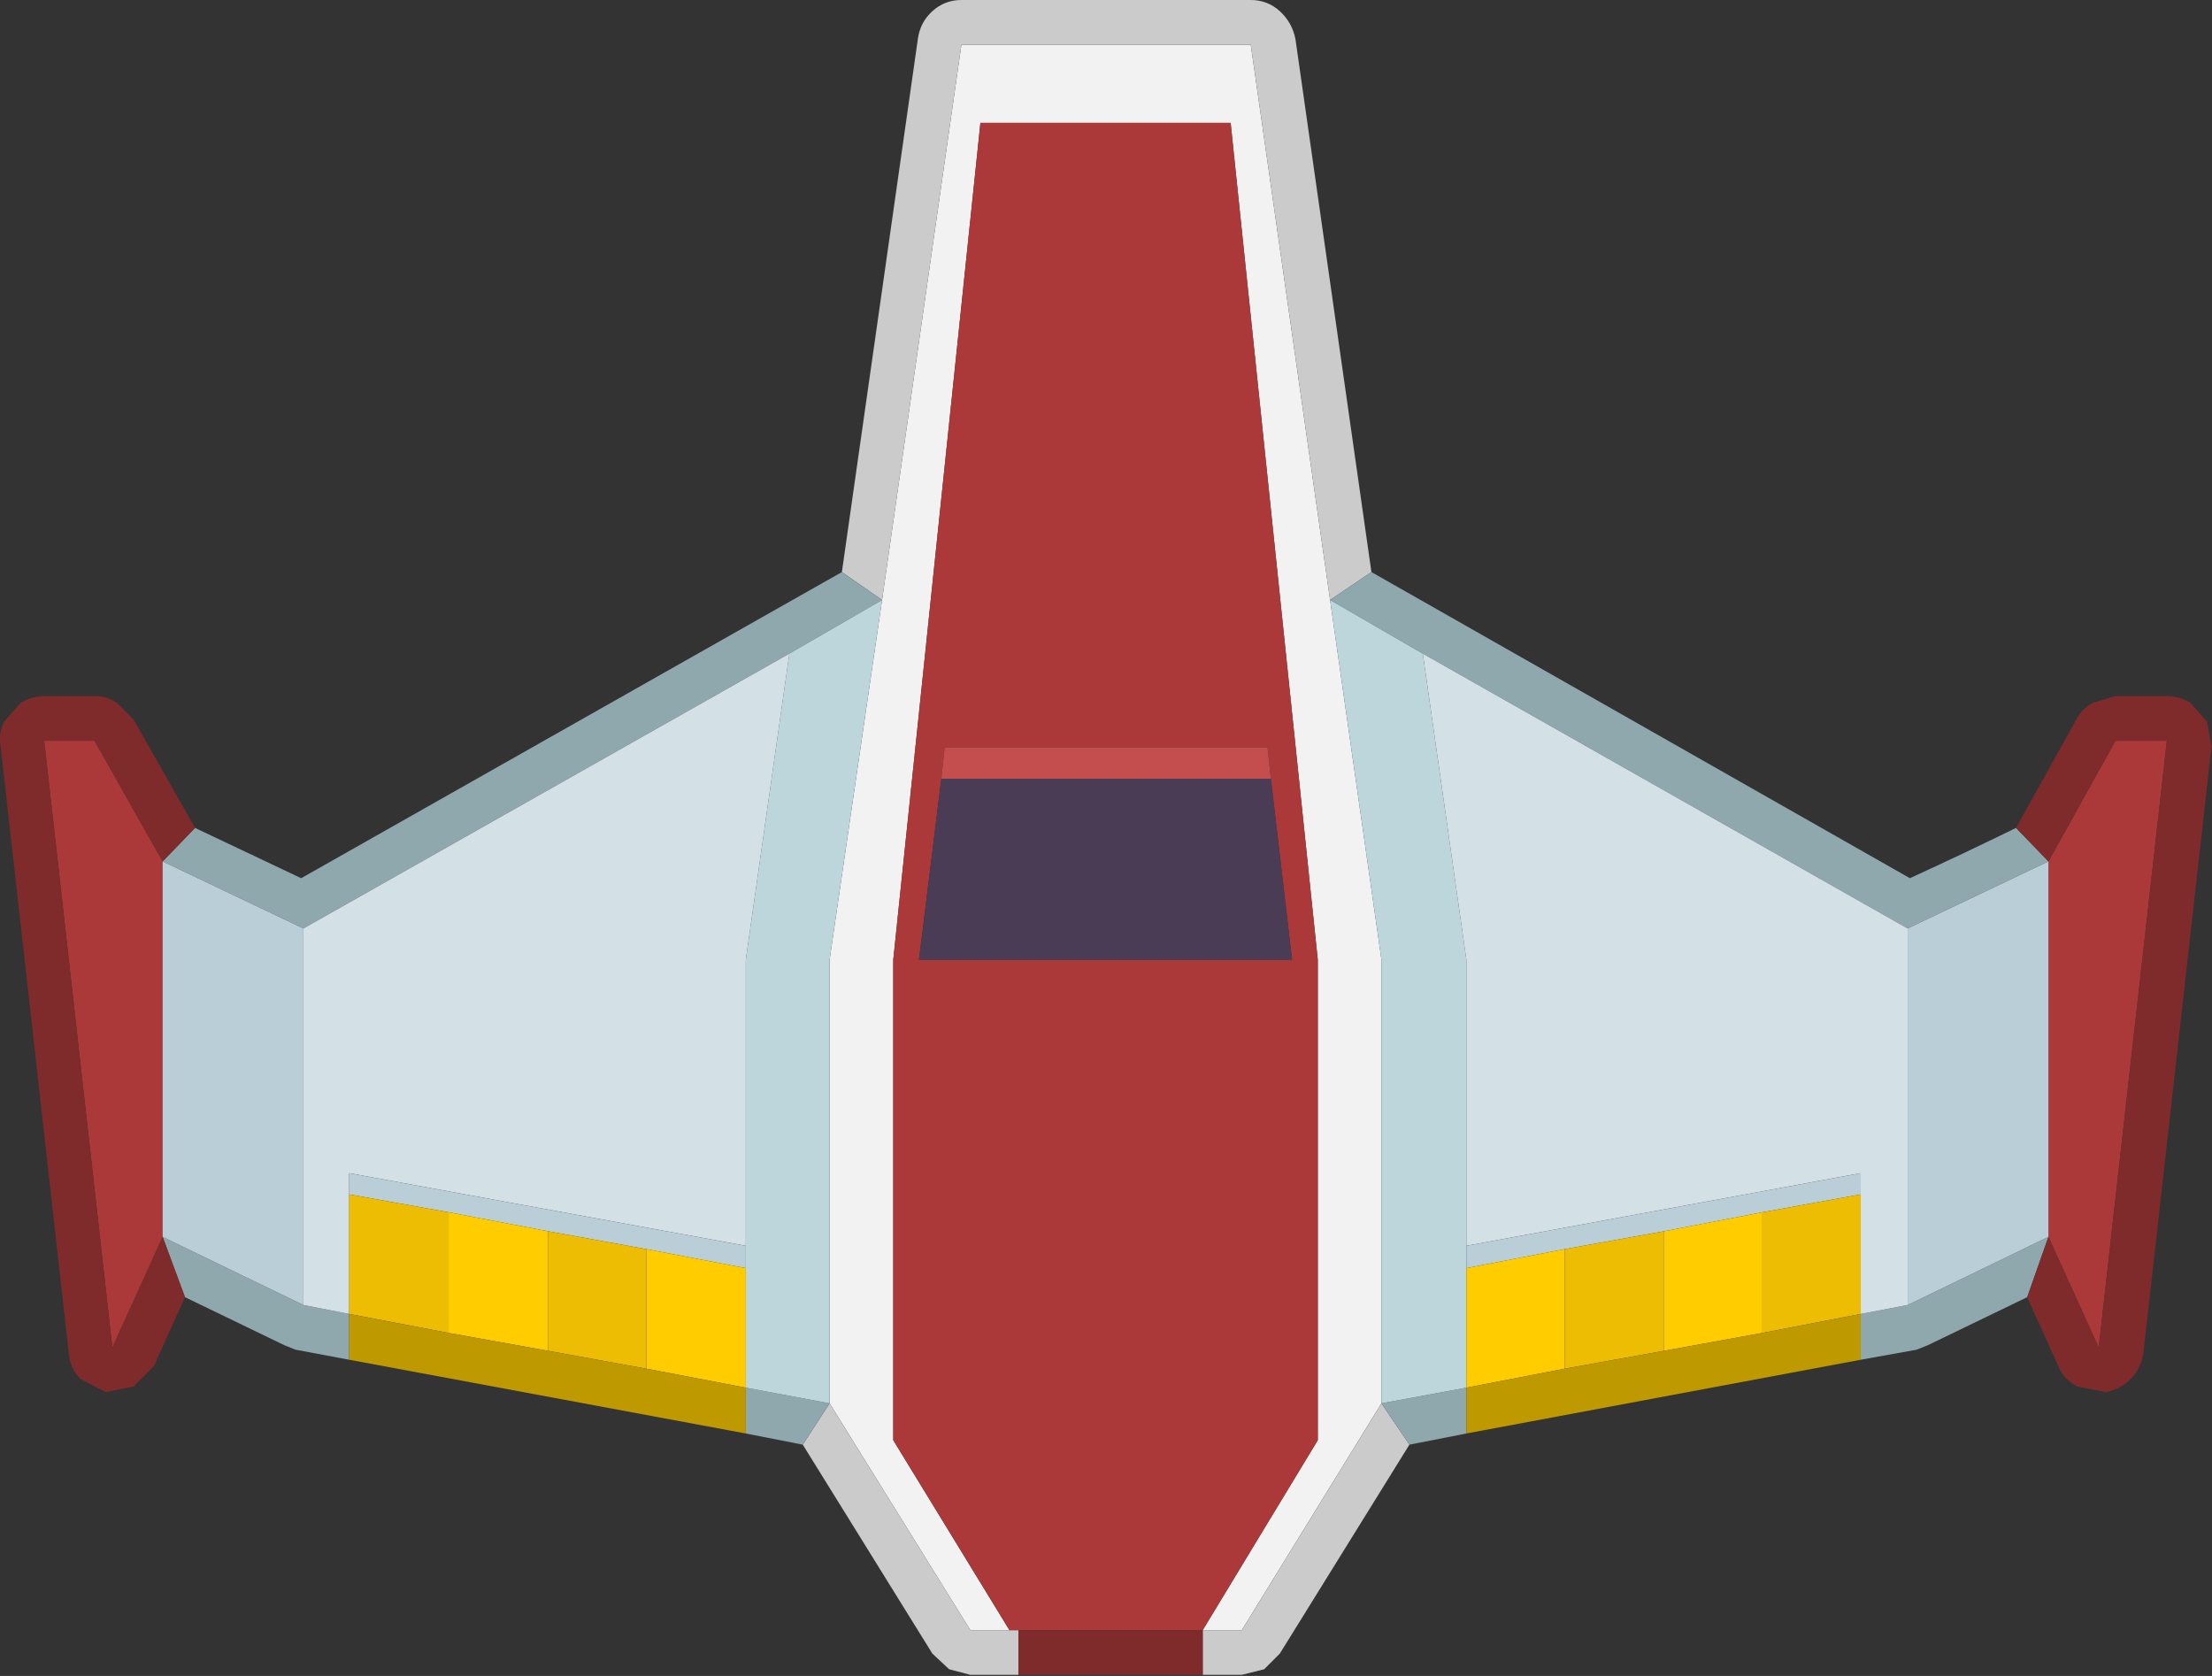 <svg width="99" height="75" viewBox="0 0 99 75" fill="none" xmlns="http://www.w3.org/2000/svg">
    <rect x="0" y="0" width="99" height="75" fill="#333333" stroke="none"/>
    <path d="M39.478 26.85L43.029 2H55.978L59.529 26.85L61.828 42.95V62.8L55.578 72.95H53.828L58.978 64.45V42.95L55.078 5.5H43.879L39.978 42.95V64.45L45.178 72.95H43.428L37.129 62.8V42.95L39.478 26.85Z" fill="#F2F2F2"/>
    <path d="M39.479 26.85L37.679 25.6L41.079 1.75C41.145 1.25 41.362 0.833 41.729 0.5C42.095 0.167 42.529 0 43.029 0H55.979C56.479 0 56.912 0.167 57.279 0.5C57.645 0.833 57.879 1.25 57.979 1.75L61.379 25.6L59.529 26.85L55.979 2H43.029L39.479 26.85ZM63.079 64.65L57.279 74L56.579 74.7L55.579 74.95H53.829V72.95H55.579L61.829 62.8L63.079 64.65ZM45.579 74.95H43.429L42.479 74.7L41.729 74L35.929 64.65L37.129 62.8L43.429 72.95H45.179H45.579V74.95Z" fill="#CBCBCB"/>
    <path d="M45.179 72.95L39.979 64.45V42.95L43.879 5.5H55.079L58.979 42.95V64.45L53.829 72.95H45.579H45.179ZM56.879 34.85L56.729 33.45H42.279L42.129 34.85L41.129 42.95H57.829L56.879 34.85ZM91.679 38.55L94.679 33.15H96.979L93.929 60.3L91.679 55.35V38.55ZM7.279 38.55V55.35L5.029 60.3L1.979 33.15H4.229L7.279 38.55Z" fill="#AC3939"/>
    <path d="M7.279 38.55L8.729 37.05L13.479 39.3L37.679 25.6L39.479 26.85L35.329 29.25L13.579 41.55L7.279 38.55ZM61.379 25.6L85.479 39.3C87.079 38.567 88.662 37.817 90.229 37.05L91.679 38.55L85.379 41.55L63.679 29.25L59.529 26.85L61.379 25.6ZM90.729 58.05L86.279 60.2L85.779 60.4L83.279 60.85V58.8L85.379 58.4L91.679 55.35L90.729 58.05ZM65.629 64.15L63.079 64.65L61.829 62.8L65.629 62.1V64.15ZM35.929 64.65L33.379 64.15V62.1L37.129 62.8L35.929 64.65ZM15.629 60.85L13.229 60.4L12.729 60.2L8.279 58.05L7.279 55.35L13.579 58.4L15.629 58.8V60.85Z" fill="#8EA8AD"/>
    <path d="M61.828 62.8V42.95L59.529 26.85L63.678 29.25L65.629 42.95V55.75V56.75V62.1L61.828 62.8ZM35.328 29.25L39.478 26.85L37.129 42.95V62.8L33.379 62.1V56.75V55.75V42.95L35.328 29.25Z" fill="#BDD6DB"/>
    <path d="M35.329 29.25L33.379 42.95V55.75L15.629 52.5V53.45V58.8L13.579 58.4V41.55L35.329 29.25ZM63.679 29.25L85.379 41.55V58.4L83.279 58.8V53.45V52.5L65.629 55.75V42.95L63.679 29.25Z" fill="#D3E1E7"/>
    <path d="M85.379 41.55L91.679 38.55V55.35L85.379 58.4V41.55ZM13.579 41.55V58.4L7.279 55.35V38.55L13.579 41.55ZM15.629 53.45V52.5L33.379 55.75V56.75L28.929 55.9L24.529 55.1L20.079 54.25L15.629 53.45ZM65.629 56.75V55.75L83.279 52.5V53.45L78.879 54.25L74.479 55.1L70.029 55.9L65.629 56.75Z" fill="#B9CED7"/>
    <path d="M42.129 34.85L42.279 33.45H56.728L56.879 34.85H42.129Z" fill="#C44D4D"/>
    <path d="M42.129 34.85H56.879L57.828 42.95H41.129L42.129 34.85Z" fill="#4A3C55"/>
    <path d="M90.229 37.05L92.929 32.2C93.095 31.867 93.345 31.617 93.679 31.45L94.679 31.15H96.979C97.345 31.15 97.695 31.25 98.029 31.45L98.779 32.3L98.979 33.4L95.929 60.55C95.862 60.983 95.679 61.367 95.379 61.7C95.079 62 94.712 62.2 94.279 62.3L92.979 62.05C92.579 61.85 92.295 61.55 92.129 61.15L90.729 58.05L91.679 55.35L93.929 60.3L96.979 33.15H94.679L91.679 38.55L90.229 37.05ZM53.829 74.95H45.579V72.95H53.829V74.95ZM8.279 58.05L6.879 61.15L5.979 62.05L4.729 62.3L3.579 61.7C3.279 61.367 3.112 60.983 3.079 60.55L0.029 33.4C-0.038 33 0.012 32.633 0.179 32.3L0.929 31.45C1.262 31.25 1.612 31.15 1.979 31.15H4.229C4.595 31.15 4.929 31.25 5.229 31.45L5.979 32.2L8.729 37.05L7.279 38.55L4.229 33.15H1.979L5.029 60.3L7.279 55.35L8.279 58.05Z" fill="#802B2B"/>
    <path d="M15.629 58.8V53.45L20.078 54.25V59.65L15.629 58.8ZM78.879 54.25L83.278 53.45V58.8L78.879 59.65V54.25ZM70.028 55.9L74.478 55.1V60.45L70.028 61.25V55.9ZM24.529 55.1L28.928 55.9V61.25L24.529 60.45V55.1Z" fill="#ECBD02"/>
    <path d="M24.529 55.1V60.45L20.078 59.65V54.25L24.529 55.1ZM33.379 56.75V62.1L28.928 61.25V55.9L33.379 56.75ZM74.478 55.1L78.879 54.25V59.65L74.478 60.45V55.1ZM65.629 56.75L70.028 55.9V61.25L65.629 62.1V56.75Z" fill="#FFCC00"/>
    <path d="M83.278 60.85L65.629 64.15V62.1L70.028 61.25L74.478 60.45L78.879 59.65L83.278 58.8V60.85ZM33.379 64.15L15.629 60.85V58.8L20.078 59.65L24.529 60.45L28.928 61.25L33.379 62.1V64.15Z" fill="#BF9900"/>
</svg>

